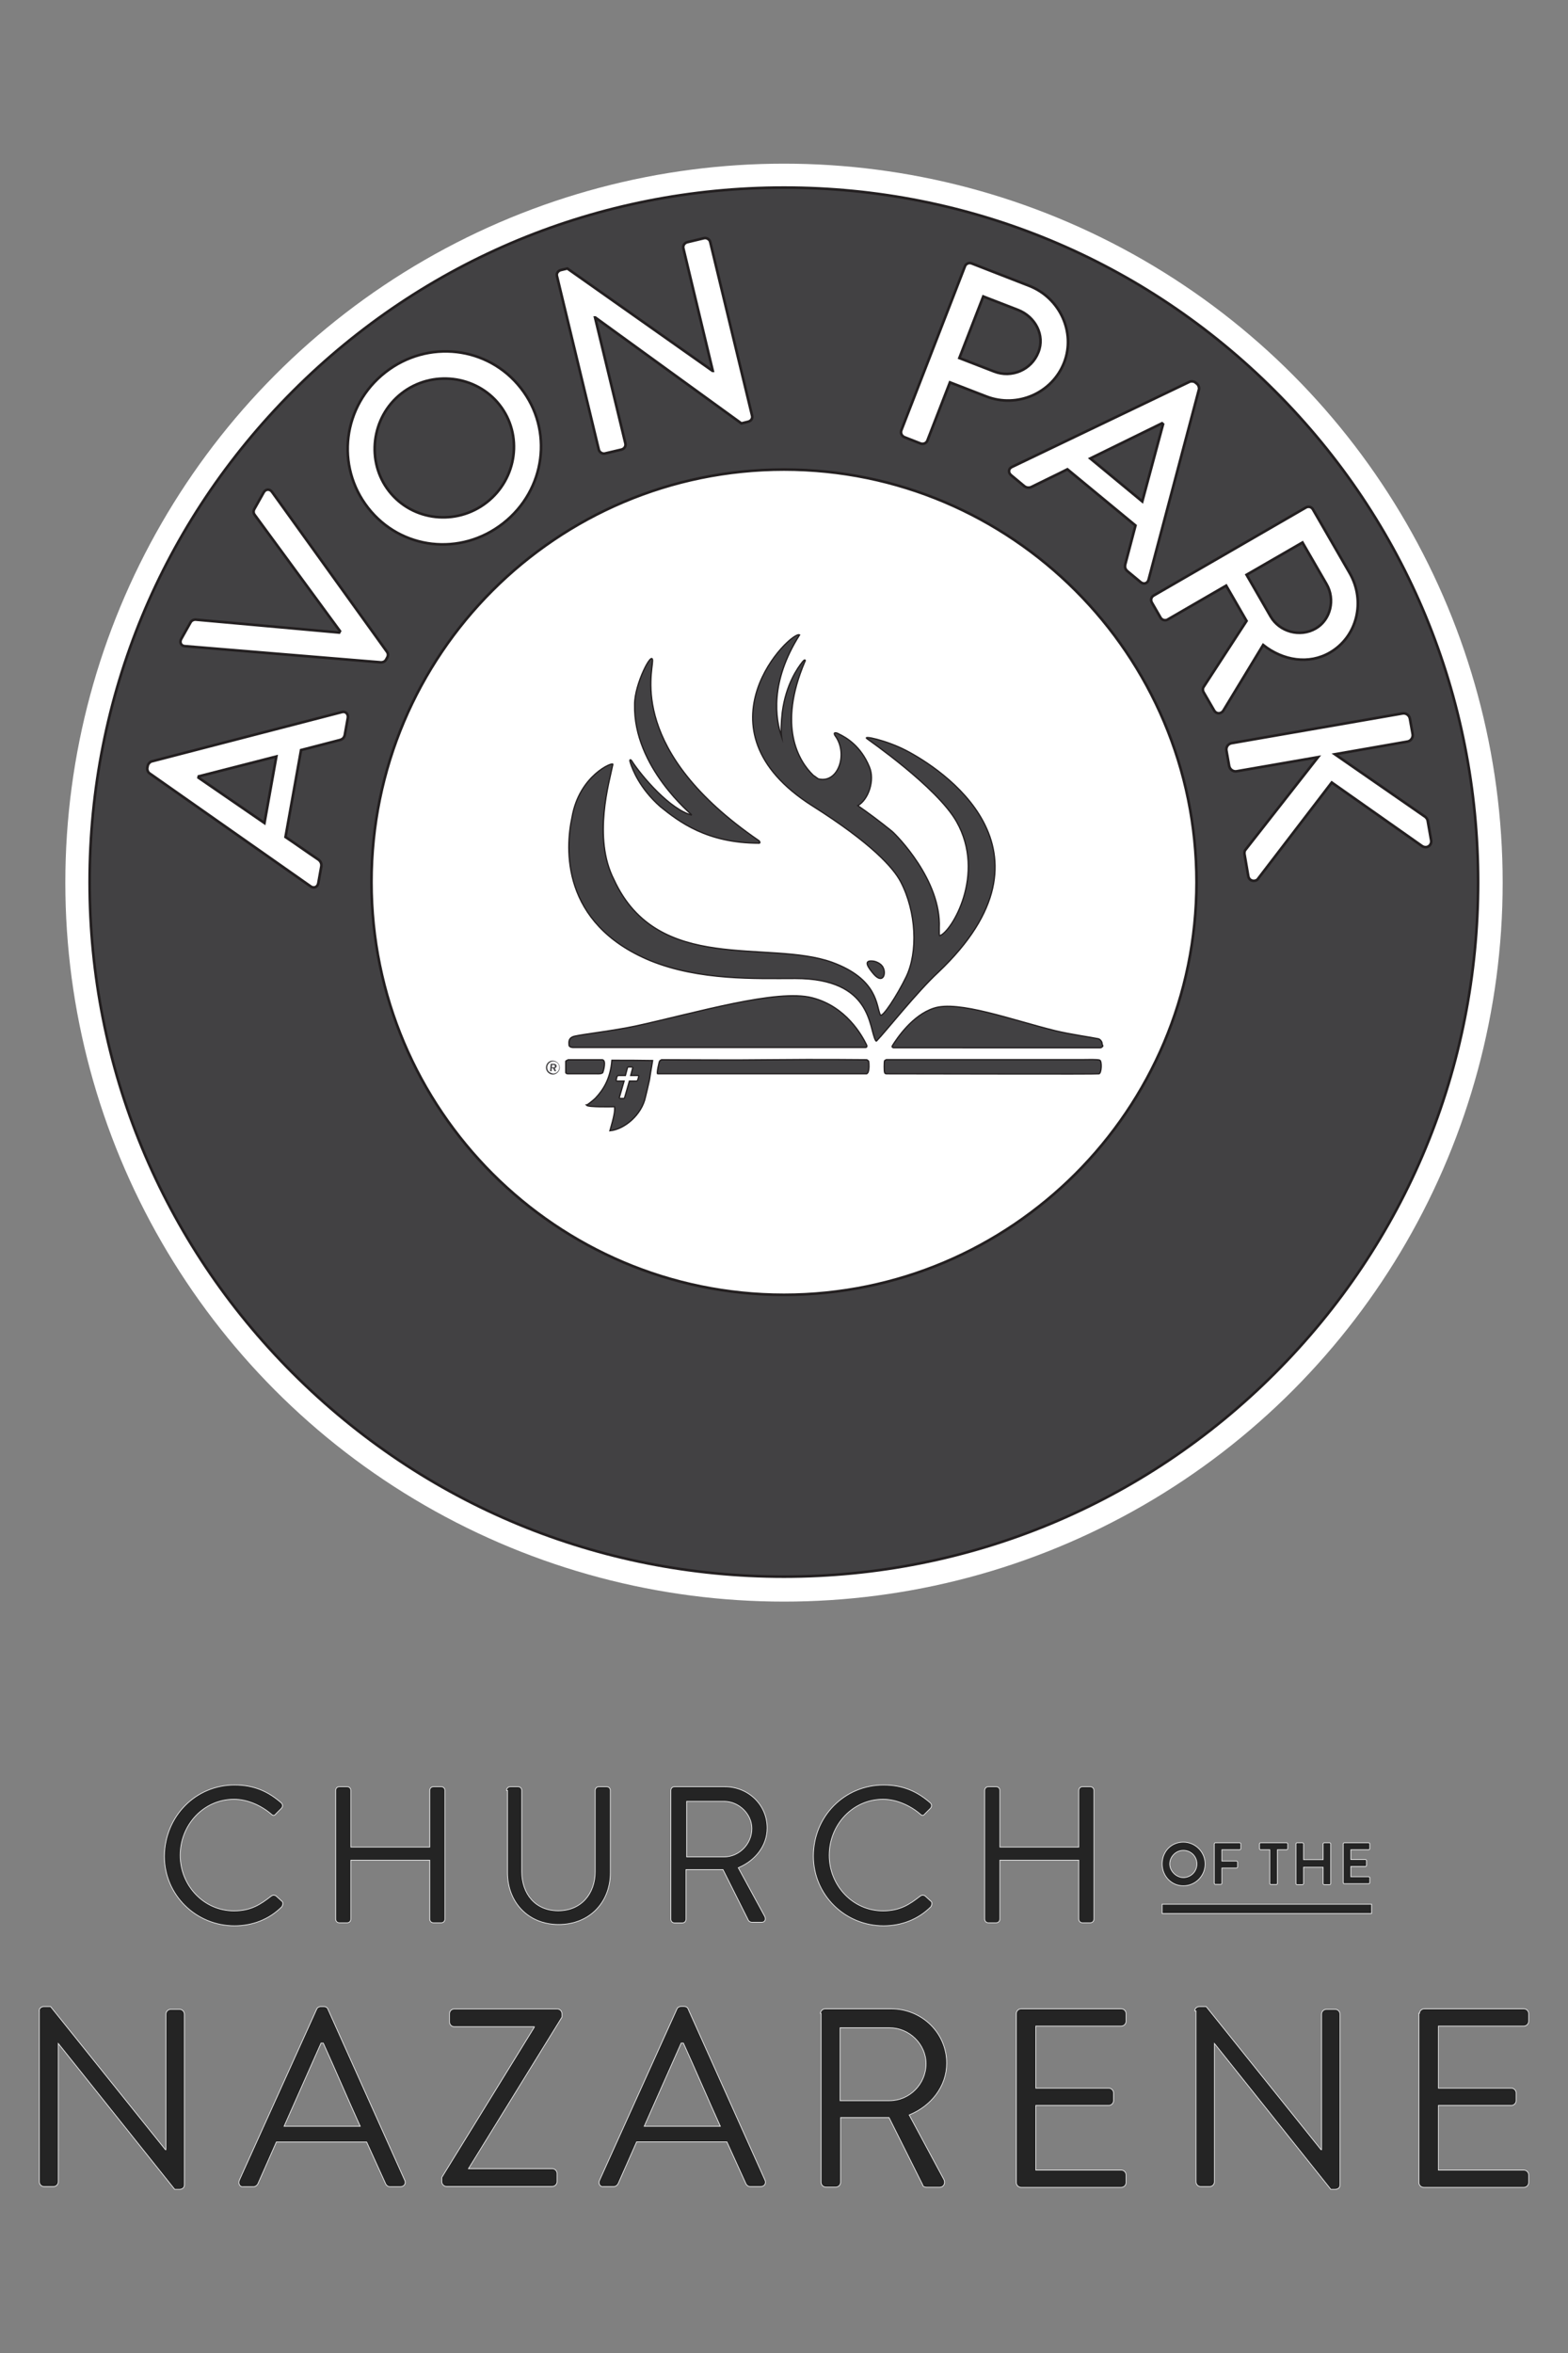 <?xml version="1.0" encoding="utf-8"?>
<!-- Generator: Adobe Illustrator 26.0.1, SVG Export Plug-In . SVG Version: 6.00 Build 0)  -->
<svg version="1.1" xmlns="http://www.w3.org/2000/svg" xmlns:xlink="http://www.w3.org/1999/xlink" x="0px" y="0px"
	 viewBox="0 0 1200 1800" style="enable-background:new 0 0 1200 1800;" xml:space="preserve">
<rect x="0" y="0" width="1200" height="1800" fill="#808080" stroke="none"/>
<style type="text/css">
	.st0{display:none;}
	.st1{display:inline;fill:#26503A;}
	.st2{fill:#242424;stroke:#FFFFFF;stroke-width:0.5;stroke-miterlimit:10;}
	.st3{fill:#FFFFFF;}
	.st4{fill:#424143;stroke:#231F20;stroke-width:2;stroke-miterlimit:10;}
	.st5{fill-rule:evenodd;clip-rule:evenodd;fill:#242424;stroke:#FFFFFF;stroke-width:0.5;stroke-miterlimit:10;}
	.st6{fill:#424143;}
	.st7{fill-rule:evenodd;clip-rule:evenodd;fill:#424143;stroke:#231F20;stroke-miterlimit:10;}
	.st8{fill:#424143;stroke:#231F20;stroke-miterlimit:10;}
</style>
<g id="Background" class="st0">
	<rect class="st1" width="1200" height="1800"/>
	<path class="st2" d="M544.4,1229.3c0-2.1,1.7-3.3,3.7-3.3h5l87.9,109.5c0,0,0,0,0.4,0v-103.7c0-2.1,1.7-3.7,3.7-3.7h6.7
		c2.1,0,3.7,1.7,3.7,3.7v130.7c0,2.1-1.7,3.3-3.7,3.3h-3.7L559,1254.3l0,0v105.8c0,2.1-1.7,3.7-3.7,3.7h-7.1c-2.1,0-3.7-1.7-3.7-3.7
		V1229.3z"/>
</g>
<g id="Avon-Park-Logo">
	<g id="Avon-Park-Logo_00000070798094431849275280000002615969919565565097_">
		<g id="Avon-Park-Ring_00000164511881898484531090000005712956992516840589_">
			<circle id="Circle-White-Background" class="st3" cx="600" cy="675.2" r="550"/>
			<g id="Letter-Centers">
				<path id="R-Center-Gray" class="st4" d="M996.8,415L954,439.7l18.4,31.9c6.7,11.6,22.3,16.2,34.5,9.2c11.5-6.6,15.1-22.3,8.3-34
					L996.8,415z"/>
				<polygon id="A-Center-Gray_00000050660372696306662640000018319405020431316112_" class="st4" points="834.4,350.7 874.2,383.6 
					890.1,324.5 889.3,323.8 				"/>
				<path id="P-Center-Gray" class="st4" d="M779.1,237.1l-26.6-10.3l-18.3,47.1l26.6,10.3c13.3,5.2,28.6-1.1,33.9-14.8
					C799.8,256.5,792.4,242.3,779.1,237.1z"/>
				<polygon id="A-Center-Gray" class="st4" points="151.9,594.9 202.4,629.6 211.5,578.7 152.1,593.9 				"/>
				<path id="O-Center-Gray" class="st4" d="M307.2,301c-23.1,18.1-27.2,52.1-9.4,74.8c17.9,22.9,51.5,26.6,74.7,8.5
					c23.3-18.2,27.8-51.7,9.8-74.6C364.4,286.9,330.4,282.8,307.2,301z"/>
			</g>
			<path id="Avon-Park-Ring" class="st4" d="M975.7,299.1C875.4,198.8,741.9,143.5,600,143.5c-141.9,0-275.4,55.3-375.7,155.6
				C123.9,399.5,68.6,532.9,68.6,674.8s55.3,275.4,155.6,375.7c100.4,100.4,233.8,155.6,375.7,155.6c141.9,0,275.4-55.3,375.7-155.6
				c100.4-100.4,155.6-233.8,155.6-375.7S1076.1,399.5,975.7,299.1z M914.7,292.5l1.6,1.3c0.8,0.7,1.6,2.6,1.3,4l-38.6,145.7
				c-0.7,2.8-3.7,3.8-6.1,1.8l-10-8.3c-1.9-1.6-2.2-3.4-1.7-5.4L869,402l-52.1-43c-9.1,4.6-18.3,8.9-27.5,13.5
				c-1.4,0.7-3.7,0.9-5.6-0.7l-10-8.3c-2.4-2-2-5.1,0.7-6.3L910.5,292C911.8,291.4,913.9,291.8,914.7,292.5z M689.8,329.2
				l48.7-125.5c0.7-1.9,2.9-3,5.1-2.2l43.9,17.1c23.7,9.2,35.8,35.7,26.9,58.7c-9.1,23.5-36,35.1-59.5,26l-27.9-10.8l-17.3,44.6
				c-0.7,1.9-3.1,2.9-5.1,2.2l-12.5-4.9C689.9,333.4,689.1,331.1,689.8,329.2z M429.2,206.6l5-1.2l111.1,78.3l0.2,0L523,190
				c-0.5-2,0.7-4.1,2.9-4.7l12.9-3.1c2-0.5,4.2,0.9,4.7,2.8l32.1,133.1c0.5,2-0.9,4-3,4.5l-5.2,1.3l-111.8-81l-0.2,0l23.2,96.3
				c0.5,2-0.7,4.1-2.9,4.7l-12.7,3c-2,0.5-4.2-0.9-4.7-2.8l-32.1-133.1C425.7,209.1,427.2,207.1,429.2,206.6z M294.8,284.9
				c32.5-25.5,78.8-20.1,103.8,12c25.1,32,19,77.9-13.5,103.4c-32.5,25.5-78.3,20.3-103.4-11.8C256.6,356.4,262.3,310.4,294.8,284.9
				z M138.7,488.8l7.2-12.8c0.8-1.4,2.6-2.1,3.7-2l110,9.9l0.6-1.1l-65.4-89.1c-0.7-0.9-1.1-2.5-0.2-4.2l7.2-12.8
				c1.5-2.7,4.6-2.8,6.3-0.5l88.1,122.5c0.8,1.1,1,2.7,0.2,4.2l-1,1.8c-0.7,1.3-2.3,2-3.7,2l-150.2-12.4
				C138.7,494.2,137.2,491.5,138.7,488.8z M266.2,549.2l-2.3,12.8c-0.4,2.4-1.9,3.6-3.8,4.1l-29.7,7.7l-11.9,66.5
				c8.5,5.7,16.7,11.6,25.2,17.3c1.3,0.9,2.6,2.8,2.2,5.2l-2.3,12.8c-0.5,3-3.4,4.2-5.8,2.5l-123.5-86.6c-1.1-0.8-1.8-2.8-1.6-3.9
				l0.4-2c0.2-1,1.5-2.7,2.8-3.1l145.9-37.8C264.4,544,266.7,546.1,266.2,549.2z M600,990.5c-174.1,0-315.7-141.6-315.7-315.7
				S425.9,359.2,600,359.2s315.7,141.6,315.7,315.7S774.1,990.5,600,990.5z M929.2,543.5l-8.1-14c-0.8-1.4-0.6-3-0.1-3.8L954,475
				l-15.6-27l-44.9,26c-1.8,1-4.3,0.3-5.3-1.5l-6.7-11.6c-1.1-2-0.4-4.3,1.4-5.3l116.6-67.4c1.8-1,4.2-0.5,5.3,1.5l28.1,48.7
				c12.4,21.5,5.8,48.7-15.1,60.8c-16.2,9.4-35.9,6.2-51.1-5.8l-30.6,50.4C934.5,546.1,931,546.5,929.2,543.5z M1088.3,647.2
				l-69.1-48.6l-56.7,74c-1.7,2-6.5,1.8-7.2-2.5l-2.8-16.3c-0.4-2,0.2-3.4,0.8-3.9l55.4-70.7l-62.3,10.8c-2.6,0.5-5.2-1.4-5.7-4
				l-2.1-11.8c-0.5-2.8,1.4-5.3,4-5.7l130.7-22.7c2.6-0.5,5.2,1.2,5.7,4l2.1,11.8c0.5,2.6-1.4,5.3-4,5.7l-55.5,9.7l68.3,47.3
				c1.1,0.6,2.4,1.9,2.7,3.5l2.7,15.3C1095.7,646.8,1091.9,649.5,1088.3,647.2z"/>
		</g>
		<g id="Bird-Bible">
			<g id="CHURCH_OF_THE_NAZARENE">
				<g>
					<path class="st2" d="M179.5,1365.5c15,0,25.8,5,35.8,13.7c1.2,1.2,1.2,2.9,0,4.2l-4.2,4.2c-1.2,1.7-2.5,1.2-3.7,0
						c-7.9-6.7-18.3-11.2-28.3-11.2c-23.3,0-41.2,19.6-41.2,42.9c0,22.9,17.9,42.5,41.2,42.5c12.9,0,20.4-5,28.3-11.2
						c1.7-1.2,2.5-0.8,3.7-0.4l4.6,4.2c1.2,0.8,0.8,2.9,0,4.2c-10,10-22.9,14.6-36.2,14.6c-29.6,0-53.7-23.7-53.7-53.3
						C126.2,1389.2,149.9,1365.5,179.5,1365.5z"/>
					<path class="st2" d="M256.9,1369.7c0-1.7,1.2-2.9,2.9-2.9h5.8c1.7,0,2.9,1.2,2.9,2.9v43.3h60.4v-43.3c0-1.7,1.2-2.9,2.9-2.9
						h5.8c1.7,0,2.9,1.2,2.9,2.9v98.3c0,1.7-1.2,2.9-2.9,2.9h-5.8c-1.7,0-2.9-1.2-2.9-2.9v-45h-60.4v45c0,1.7-1.2,2.9-2.9,2.9h-5.8
						c-1.7,0-2.9-1.2-2.9-2.9V1369.7z"/>
					<path class="st2" d="M387.7,1369.7c0-1.7,1.2-2.9,2.9-2.9h5.8c1.7,0,2.9,1.2,2.9,2.9v62c0,17.1,10.4,30,27.9,30
						s28.3-12.9,28.3-30v-62c0-1.7,1.2-2.9,2.9-2.9h5.8c1.7,0,2.9,1.2,2.9,2.9v62.9c0,22.5-15.8,39.6-39.6,39.6
						c-23.3,0-39.1-17.1-39.1-39.6v-62.9H387.7z"/>
					<path class="st2" d="M513.4,1369.7c0-1.7,1.2-2.9,2.9-2.9h38.3c17.9,0,32.5,13.7,32.5,31.6c0,13.7-9.2,25-22.1,30.4l20.4,37.5
						c0.8,2.1,0,4.2-2.5,4.2h-7.5c-1.2,0-2.1-0.8-2.5-1.2l-19.6-39.1h-28.3v37.9c0,1.7-1.2,2.9-2.9,2.9h-5.8c-1.7,0-2.9-1.2-2.9-2.9
						L513.4,1369.7L513.4,1369.7z M554.2,1420.5c11.2,0,21.2-9.6,21.2-21.7c0-11.2-10-20.8-21.2-20.8h-28.7v42.5H554.2z"/>
					<path class="st2" d="M676.2,1365.5c15,0,25.8,5,35.8,13.7c1.2,1.2,1.2,2.9,0,4.2l-4.2,4.2c-1.2,1.7-2.5,1.2-3.7,0
						c-7.9-6.7-18.3-11.2-28.3-11.2c-23.3,0-41.2,19.6-41.2,42.9c0,22.9,17.9,42.5,41.2,42.5c12.9,0,20.4-5,28.3-11.2
						c1.7-1.2,2.5-0.8,3.7-0.4l4.6,4.2c1.2,0.8,0.8,2.9,0,4.2c-10,10-22.9,14.6-36.2,14.6c-29.6,0-53.7-23.7-53.7-53.3
						C622.5,1389.2,646.6,1365.5,676.2,1365.5z"/>
					<path class="st2" d="M753.6,1369.7c0-1.7,1.2-2.9,2.9-2.9h5.8c1.7,0,2.9,1.2,2.9,2.9v43.3h60.4v-43.3c0-1.7,1.2-2.9,2.9-2.9
						h5.8c1.7,0,2.9,1.2,2.9,2.9v98.3c0,1.7-1.2,2.9-2.9,2.9h-5.8c-1.7,0-2.9-1.2-2.9-2.9v-45h-60.4v45c0,1.7-1.2,2.9-2.9,2.9h-5.8
						c-1.7,0-2.9-1.2-2.9-2.9V1369.7z"/>
				</g>
				<g>
					<path class="st2" d="M30,1538.3c0-2.1,1.7-3.3,3.7-3.3h5l87.9,109.5c0,0,0,0,0.4,0v-103.7c0-2.1,1.7-3.7,3.7-3.7h6.7
						c2.1,0,3.7,1.7,3.7,3.7v130.7c0,2.1-1.7,3.3-3.7,3.3h-3.7l-89.1-111.6l0,0V1669c0,2.1-1.7,3.7-3.7,3.7h-7.1
						c-2.1,0-3.7-1.7-3.7-3.7V1538.3z"/>
					<path class="st2" d="M183.2,1667.8l59.1-130.7c0.4-1.2,1.7-2.1,3.3-2.1h2.1c1.7,0,2.9,0.8,3.3,2.1l58.7,130.7
						c1.2,2.5-0.4,5-3.3,5h-7.9c-1.7,0-2.9-1.2-3.3-2.1l-14.6-32.1h-69.1l-14.2,32.1c-0.4,0.8-1.7,2.1-3.3,2.1h-7.9
						C183.6,1673.2,182,1670.3,183.2,1667.8z M275.7,1626.6c-9.6-21.2-18.7-42.5-28.3-63.7h-1.7l-28.3,63.7H275.7z"/>
					<path class="st2" d="M338.1,1665.7l70.8-114.9v-0.4h-61.2c-2.1,0-3.7-1.7-3.7-3.7v-6.2c0-2.1,1.7-3.7,3.7-3.7h78.7
						c2.1,0,3.7,1.7,3.7,3.7v2.5L358.5,1659l0,0h64.1c2.1,0,3.7,1.7,3.7,3.7v6.2c0,2.1-1.7,3.7-3.7,3.7h-80.8
						c-2.1,0-3.7-1.7-3.7-3.7V1665.7z"/>
					<path class="st2" d="M458.9,1667.8L518,1537c0.4-1.2,1.7-2.1,3.3-2.1h2.1c1.7,0,2.9,0.8,3.3,2.1l58.7,130.7
						c1.2,2.5-0.4,5-3.3,5h-7.9c-1.7,0-2.9-1.2-3.3-2.1l-14.6-32.1h-69.1l-14.2,32.1c-0.4,0.8-1.7,2.1-3.3,2.1h-7.9
						C459.3,1673.2,457.6,1670.3,458.9,1667.8z M551.3,1626.6c-9.6-21.2-18.7-42.5-28.3-63.7h-1.7l-28.3,63.7H551.3z"/>
					<path class="st2" d="M627.9,1540.4c0-2.1,1.7-3.7,3.7-3.7H682c23.3,0,42.5,18.3,42.5,41.6c0,17.9-12.1,32.9-28.7,39.6
						l26.6,49.5c1.2,2.5,0,5.8-3.3,5.8h-10c-1.7,0-2.9-0.8-2.9-1.7l-25.8-51.6h-37.1v49.5c0,2.1-1.7,3.7-3.7,3.7h-7.5
						c-2.1,0-3.7-1.7-3.7-3.7v-129.1H627.9z M680.8,1607c15,0,27.9-12.5,27.9-28.3c0-15-12.9-27.5-27.9-27.5h-37.9v55.8H680.8z"/>
					<path class="st2" d="M777.8,1540.4c0-2.1,1.7-3.7,3.7-3.7h76.6c2.1,0,3.7,1.7,3.7,3.7v5.8c0,2.1-1.7,3.7-3.7,3.7h-65.4v47.5
						h55.8c2.1,0,3.7,1.7,3.7,3.7v5.8c0,2.1-1.7,3.7-3.7,3.7h-55.8v49.5h65.4c2.1,0,3.7,1.7,3.7,3.7v5.8c0,2.1-1.7,3.7-3.7,3.7
						h-76.6c-2.1,0-3.7-1.7-3.7-3.7V1540.4z"/>
					<path class="st2" d="M914.4,1538.3c0-2.1,1.7-3.3,3.7-3.3h5l87.9,109.5c0,0,0,0,0.4,0v-103.7c0-2.1,1.7-3.7,3.7-3.7h6.7
						c2.1,0,3.7,1.7,3.7,3.7v130.7c0,2.1-1.7,3.3-3.7,3.3h-3.3l-89.1-111.6l0,0V1669c0,2.1-1.7,3.7-3.7,3.7h-6.7
						c-2.1,0-3.7-1.7-3.7-3.7v-130.7H914.4z"/>
					<path class="st2" d="M1086.3,1540.4c0-2.1,1.7-3.7,3.7-3.7h76.2c2.1,0,3.7,1.7,3.7,3.7v5.8c0,2.1-1.7,3.7-3.7,3.7h-65.4v47.5
						h55.8c2.1,0,3.7,1.7,3.7,3.7v5.8c0,2.1-1.7,3.7-3.7,3.7h-55.8v49.5h65.4c2.1,0,3.7,1.7,3.7,3.7v5.8c0,2.1-1.7,3.7-3.7,3.7
						h-76.6c-2.1,0-3.7-1.7-3.7-3.7v-129.5H1086.3z"/>
				</g>
				<g>
					<path class="st2" d="M905.6,1409.2c9.2,0,16.7,7.5,16.7,16.7s-7.5,16.7-16.7,16.7c-9.2,0-16.2-7.5-16.2-16.7
						C889.4,1416.3,896.4,1409.2,905.6,1409.2z M905.6,1436.3c5.8,0,10.4-4.6,10.4-10.4s-4.6-10.4-10.4-10.4s-10.4,5-10.4,10.4
						C895.2,1431.3,900.2,1436.3,905.6,1436.3z"/>
					<path class="st2" d="M929.3,1410.5c0-0.4,0.4-0.8,0.8-0.8h18.7c0.4,0,0.8,0.4,0.8,0.8v3.7c0,0.4-0.4,0.8-0.8,0.8h-13.7v8.7
						h11.2c0.4,0,0.8,0.4,0.8,0.8v3.7c0,0.4-0.4,0.8-0.8,0.8h-11.2v11.7c0,0.4-0.4,0.8-0.8,0.8h-4.2c-0.4,0-0.8-0.4-0.8-0.8V1410.5z
						"/>
					<path class="st2" d="M971.8,1415h-7.1c-0.4,0-0.8-0.4-0.8-0.8v-3.7c0-0.4,0.4-0.8,0.8-0.8h20c0.4,0,0.8,0.4,0.8,0.8v3.7
						c0,0.4-0.4,0.8-0.8,0.8h-7.1v25.8c0,0.4-0.4,0.8-0.8,0.8h-4.2c-0.4,0-0.8-0.4-0.8-0.8L971.8,1415L971.8,1415z"/>
					<path class="st2" d="M991.8,1410.5c0-0.4,0.4-0.8,0.8-0.8h4.2c0.4,0,0.8,0.4,0.8,0.8v12.1h15v-12.1c0-0.4,0.4-0.8,0.8-0.8h4.2
						c0.4,0,0.8,0.4,0.8,0.8v30.4c0,0.4-0.4,0.8-0.8,0.8h-4.2c-0.4,0-0.8-0.4-0.8-0.8v-12.5h-15v12.5c0,0.4-0.4,0.8-0.8,0.8h-4.2
						c-0.4,0-0.8-0.4-0.8-0.8V1410.5z"/>
					<path class="st2" d="M1028,1410.5c0-0.4,0.4-0.8,0.8-0.8h18.7c0.4,0,0.8,0.4,0.8,0.8v3.7c0,0.4-0.4,0.8-0.8,0.8h-13.7v7.5h11.2
						c0.4,0,0.8,0.4,0.8,0.8v3.7c0,0.4-0.4,0.8-0.8,0.8h-11.2v7.9h13.7c0.4,0,0.8,0.4,0.8,0.8v3.7c0,0.4-0.4,0.8-0.8,0.8h-18.7
						c-0.4,0-0.8-0.4-0.8-0.8V1410.5z"/>
				</g>
				<rect x="889.4" y="1456.7" class="st5" width="160.3" height="7.1"/>
			</g>
			<g id="Registered_Mark">
				<path class="st6" d="M423.9,813.8h-2.1c-0.4,0-0.4,0-0.4,0.4l-0.4,4.9c0,0.4,0,0.4,0.4,0.4h0.4c0.4,0,0.4-0.4,0.4-0.4v-1.9h1.1
					l0.9,1.9l0.4,0.4h0.5c0.4,0,0.4-0.4,0.4-0.5c-0.4-0.5-0.5-1.1-0.9-1.9c0.5,0,1.4-0.5,1.4-1.6C425.9,814.4,425,813.8,423.9,813.8
					z M423.8,816.5h-1.4v-0.2v-1.6h1.4c0.5,0,0.9,0.4,0.9,0.9S424.3,816.5,423.8,816.5z"/>
				<path class="st6" d="M423.1,811.4c-3-0.2-5.3,2.3-5.3,5.3c0,3,2.5,5.3,5.3,5.3c2.8,0,5.3-2.5,5.3-5.3
					C428.3,813.8,425.9,811.4,423.1,811.4z M423.4,821.2c-2.8-0.4-4.6-2.1-4.6-4.6c0-2.5,2.1-4.6,4.6-4.6s4.6,1.9,4.6,4.6
					C428,819.1,426,821.2,423.4,821.2z"/>
			</g>
			<g id="Bible">
				<path class="st7" d="M663.2,810.7c-2.1,0-35.3-0.4-73,0c-31.4,0.4-65.4,0-83.9,0c-0.5,0.4-1.1,0.5-1.4,0.9
					c-0.5,0.5-2.5,9.8-1.6,9.8c1.2,0,157.9,0,159.9,0c0.5-0.2,0.7-0.5,1.1-1.1c0.9-2.1,0.9-6.7,0.4-8.6
					C664.2,811.2,663.5,810.7,663.2,810.7z"/>
				<path class="st7" d="M460.7,810.7c-0.5,0-3.3,0-3.7,0c-1.1,0-16,0-22.1,0c-0.5,0.4-1.6,0.5-1.9,1.2c0,0.5,0,8.1,0,8.6
					c0,0.4,0.7,0.9,1.6,0.9c6.1,0,21.1,0,22.5,0c0.2,0,3.3,0.2,4.2-0.9C461.6,819.8,464.4,810.7,460.7,810.7z"/>
				<path class="st7" d="M841.6,811c-1.8-0.7-9.7-0.4-12.1-0.4c-9.3,0-109.3,0-151.1,0c-0.5,0.4-1.2,0.4-1.4,0.9
					c-0.4,0.7-0.4,8.2,0,8.8c0,0.5,0.5,1.1,1.4,1.1c40.7,0,160.7,0.4,162.7,0C843,820.9,843.4,811.7,841.6,811z"/>
				<path class="st7" d="M621.6,763.3c-27-7-88.6,11.4-135.1,21.6c-17.4,3.7-39.1,6.1-46.3,7.7c-5.8,1.1-4.7,5.3-4.7,6.8
					c0,1.9,3.2,1.9,3.2,1.9h223.4c0,0,1.9,0.2,1.1-1.9C659.8,792.4,647.7,770,621.6,763.3z"/>
				<path class="st7" d="M843.2,797.2c-0.4-0.9-1.6-2.5-3-2.6c-5.1-1.1-20.5-3.2-32.6-6.1c-32.8-8.1-74.4-23.5-93-17.2
					c-16.3,5.3-28.1,23-31.6,28.6c-0.9,1.4,0.9,1.6,0.9,1.6H842c0,0,0.9,0,1.1-0.4c0.4-0.4,0.9-0.5,0.9-1.1
					C843.4,799.3,843.4,797.7,843.2,797.2z"/>
				<path class="st8" d="M455.6,840.2c-1.9,1.9-6.5,5.3-6.7,5.3c1.6,1.6,19.8,1.1,21.4,1.1c0.5,3-0.4,7.7-3.5,18.4
					c11.2-1.1,24.4-12.3,27.2-26c0.9-3.7,2.1-8.6,3-12.8c1.1-7.5,2.5-14.7,2.5-14.9c-10-0.2-20.7-0.2-31.2-0.2
					C467.2,825.2,461.7,833.8,455.6,840.2z M472.1,823.8c0.4-0.5,0.5-1.1,0.9-1.1h5.6l1.6-6c0-0.4,0.5-0.5,1.1-0.5h2.1
					c0.5,0,0.9,0.4,0.9,0.5l-1.6,6h5.6c0.7,0.2,0.7,0.7,0.4,1.1l-0.5,2.1c-0.4,0.5-0.5,1.1-0.9,1.1h-5.6l-3.7,12.8
					c0,0.4-0.5,0.5-1.1,0.5h-2.1c-0.5,0-0.9-0.4-0.9-0.5l3.7-12.8h-5.6c-0.4,0-0.4-0.5-0.4-1.1L472.1,823.8z"/>
			</g>
			<g id="Bird">
				<path class="st8" d="M667.7,735.2c-5.6-0.5-5.1,2.6,0,8.8c7.7,9.8,10.7,1.2,8.2-3.7C674.4,736.8,669.5,735.2,667.7,735.2z"/>
				<path class="st8" d="M580.5,642.9c-99.5-68.3-81.1-128.1-81.1-137.4c0-8.8-13.9,17.9-13.7,33.5c-1.1,48.1,44.4,84.6,43.9,84.6
					c-16.8-4.2-38.8-30-46.3-41.8c-0.4-0.5-1.9-1.6-0.9,1.6c1.6,5.1,7.2,19.8,23,33.7C519.8,628.7,541,645,581,645
					C581.9,645,581.6,643.6,580.5,642.9z"/>
				<path class="st8" d="M693.2,574c-14.9-7.7-34-11.8-29.5-8.8c0.4,0.4,53.2,36.8,68.3,63.2c23,40.4-4,84.8-12.8,87.4
					c-0.5,0.4-0.4-2.5-0.4-6c1.6-36.3-32.6-70.9-36.3-74c-9.3-7.5-17.9-13.9-26-19.5c8.1-4.6,13.2-19.5,8.8-29.7
					c-6.5-15.8-17.4-22.3-23.3-25.1c-1.4-0.9-4.7-1.9-3,1.1c10.4,13.7,2.6,37.2-12.8,33.2c-1.4-0.9-2.5-1.9-3.7-2.6
					c-11.2-10.7-27.7-37.4-6.5-87.2c0.5-0.5,0.4-2.5-1.9,0.4c-3.7,4.6-12.6,17.2-15.4,38.4c-0.9,8.1-1.1,14.2-0.5,19
					c-4.7-13.7-9.3-41.8,13.7-78.1c-6.1-3.7-83.3,71.6,9.7,130.7c45.3,28.6,62.1,47.4,67.7,58.1c12.1,23,13.3,54,4.2,72.8
					c-7,14.4-18.4,31.8-19.8,29.1c-3.2-6.5-1.4-27.2-36.8-40.2c-49-17.7-133.4,9.7-167-63.2c-16.5-32.1-3.5-75.1-0.9-88.3
					c0.4-2.1-25.6,8.2-31.2,40.4c-5.1,23.5-8.8,81.2,59.7,109.7c37.7,15.4,81.1,13.7,111.2,13.7c59.1,0,56.1,37.9,61.4,47.4
					c0.4,0.4,0.4,0.9,1.1,0c6.5-6.7,30.7-37.2,46.8-52.1C817.2,649.8,719.3,587.5,693.2,574z"/>
			</g>
		</g>
	</g>
</g>
</svg>
